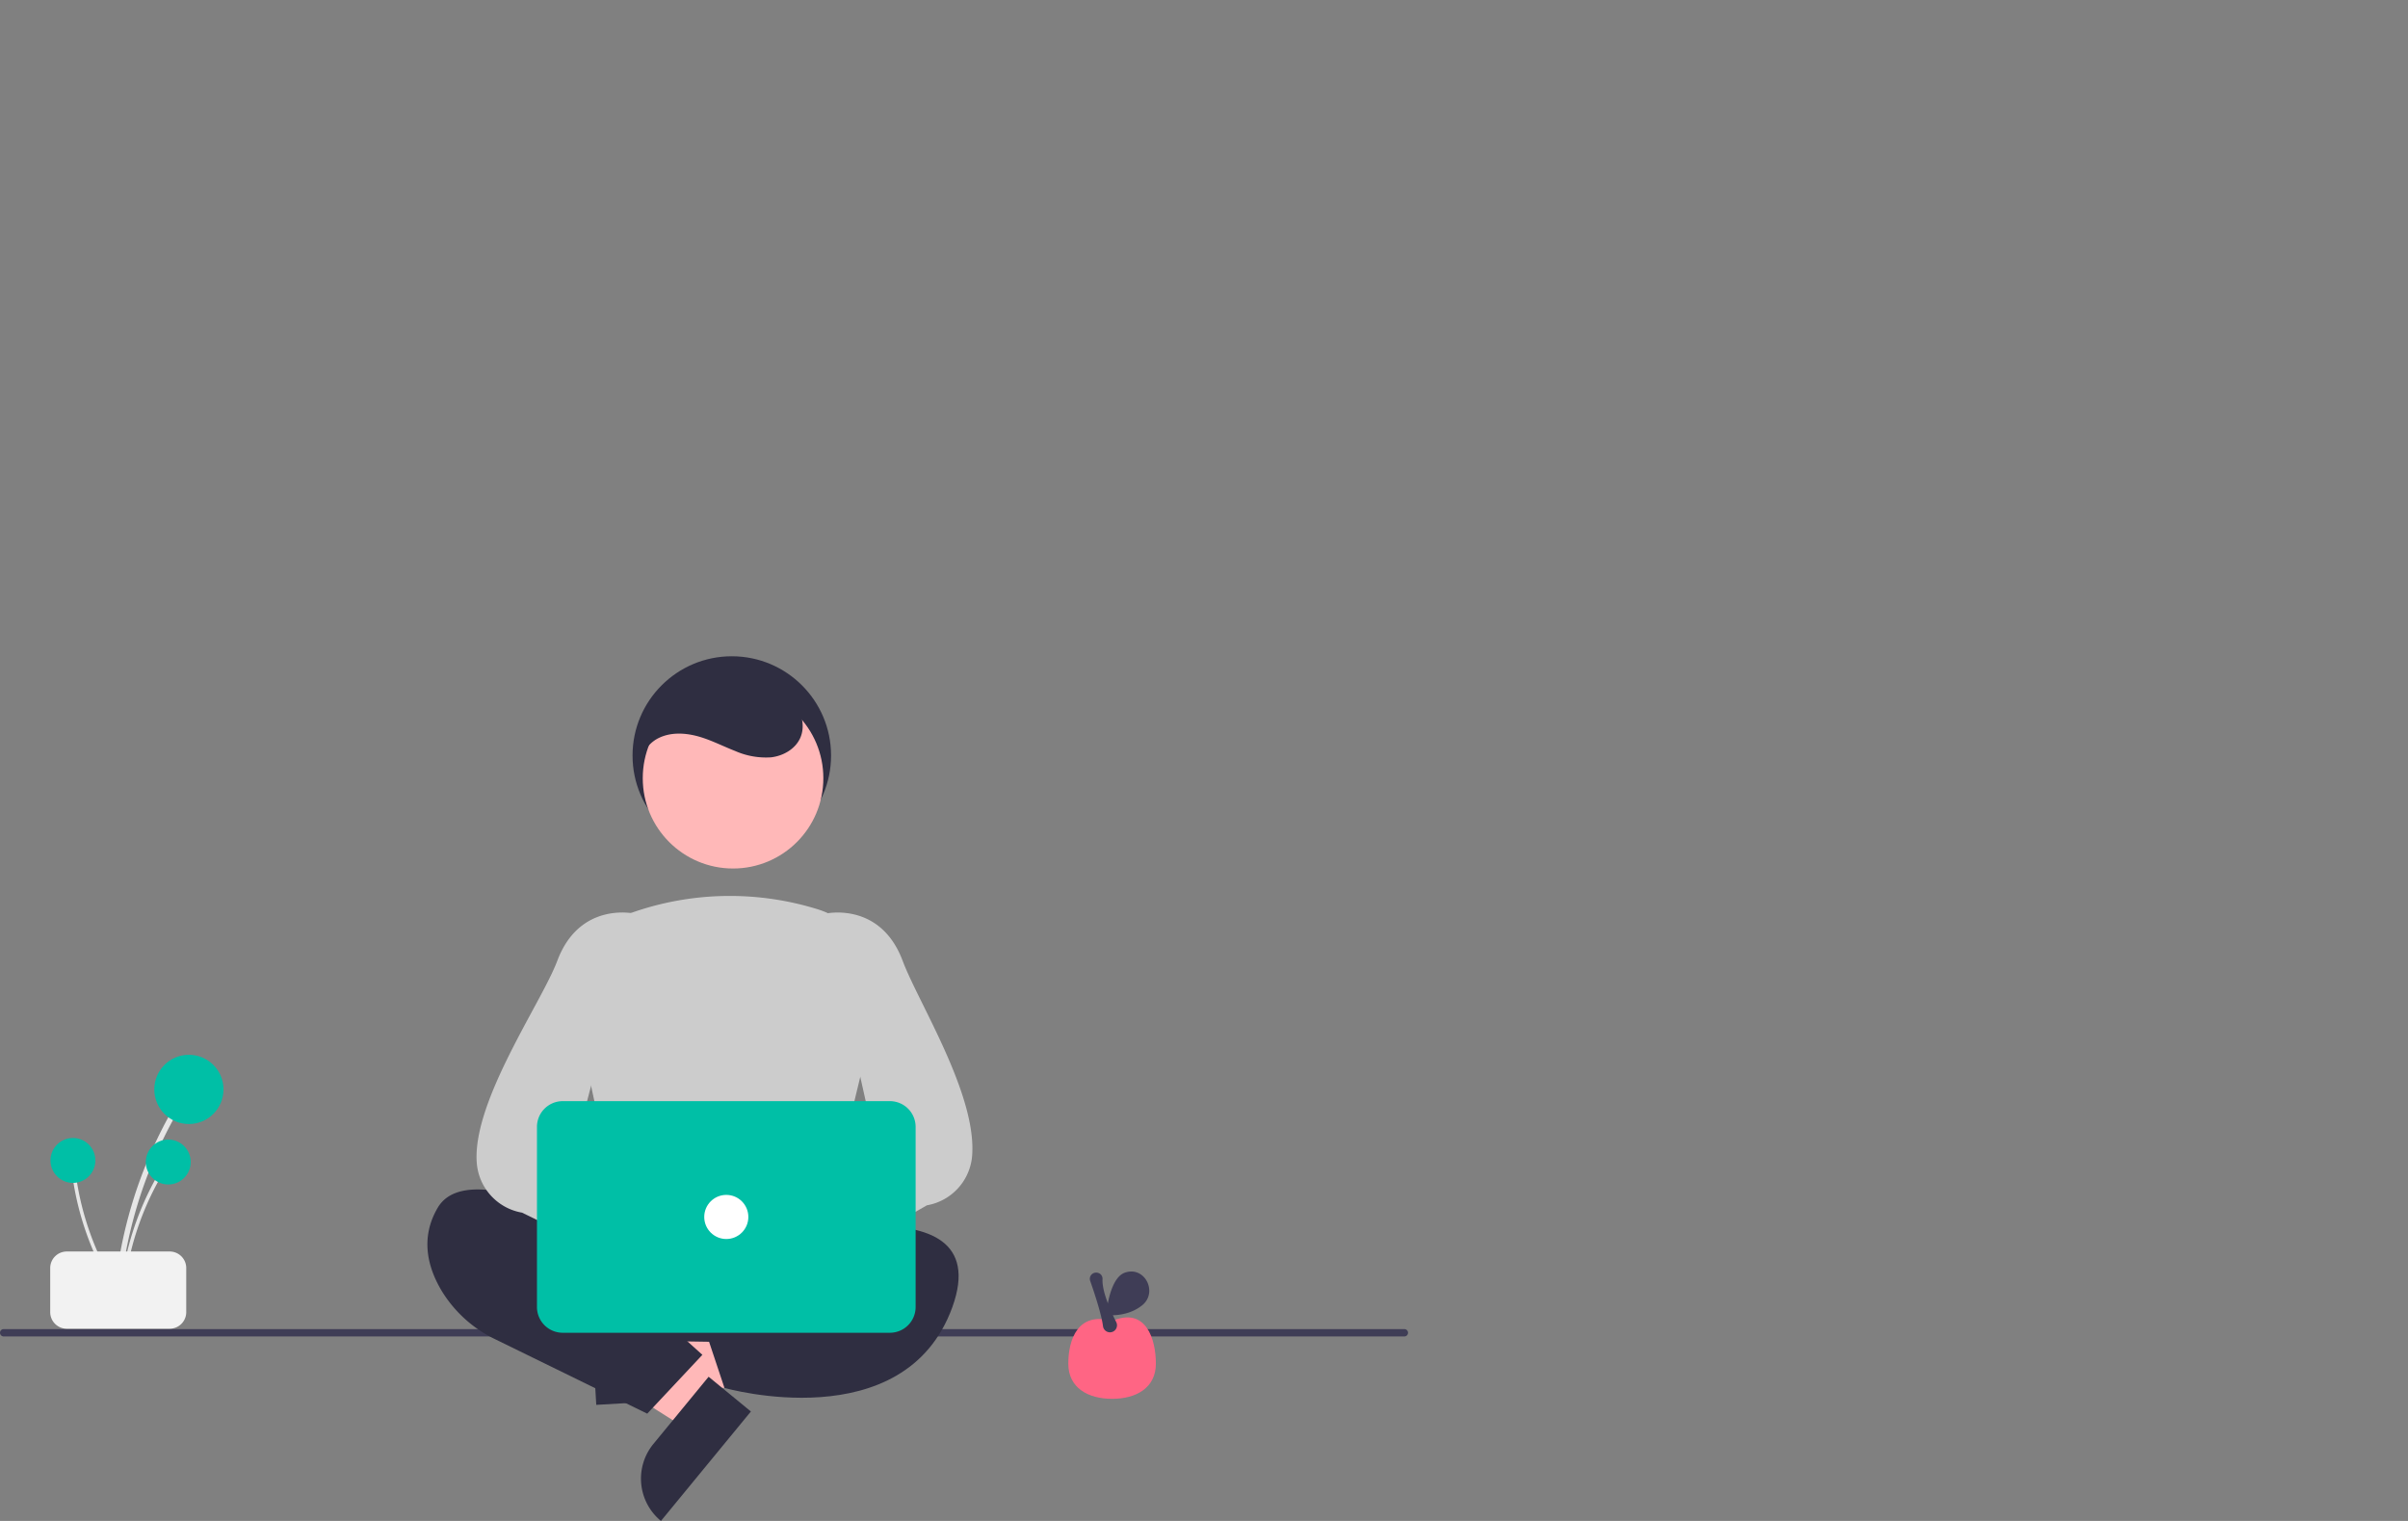 <svg width="655" height="413.68" xmlns="http://www.w3.org/2000/svg" data-name="Layer 1">

 <rect width="100%" height="100%" fill="#808080" stroke="none"/>

 <g>
  <title>Layer 1</title>
  <path id="svg_57" fill="#3f3d56" d="m382,363.5l-381,0a1,1 0 0 1 0,-2l381,0a1,1 0 0 1 0,2z"/>
  <circle id="svg_58" fill="#2f2e41" r="27" cy="205.5" cx="199.059"/>
  <polygon id="svg_59" fill="#ffb8b8" points="173.405 378.826 172.69 366.588 219.556 358.003 220.612 376.067 173.405 378.826"/>
  <path id="svg_60" transform="rotate(86.655 747.34 -113.142)" fill="#2f2e41" d="m1183.962,485.021l23.644,0a0,0 0 0 1 0,0l0,14.887a0,0 0 0 1 0,0l-38.531,0a0,0 0 0 1 0,0l0,0a14.887,14.887 0 0 1 14.887,-14.887z"/>
  <polygon id="svg_61" fill="#ffb8b8" points="193.789 378.714 186.004 388.185 145.768 362.666 157.257 348.688 193.789 378.714"/>
  <path id="svg_62" transform="rotate(-50.582 -597.32 343.861)" fill="#2f2e41" d="m-142.93,973.648l23.644,0a0,0 0 0 1 0,0l0,14.887a0,0 0 0 1 0,0l-38.531,0a0,0 0 0 1 0,0l0,0a14.887,14.887 0 0 1 14.887,-14.887z"/>
  <path id="svg_63" fill="#2f2e41" d="m171.387,334.67l-5.32,25.079a4,4 0 0 0 3.848,4.83l52.298,0.844a4,4 0 0 0 4.004,-4.695l-4.575,-25.922a4,4 0 0 0 -3.939,-3.305l-42.404,0a4,4 0 0 0 -3.913,3.17z"/>
  <path id="svg_64" fill="#2f2e41" d="m180.059,343.5s-51,-32 -61,-15c-5,8.5 -2.5,16.75 1.25,22.875a34.631,34.631 0 0 0 14.402,12.891l41.347,20.234l15,-16l-10,-9l-1,-16z"/>
  <path id="svg_65" fill="#2f2e41" d="m206.059,338.5s66,-19 53,17s-62,22 -62,22l-5,-15l17,-12l-3,-12z"/>
  <circle id="svg_66" fill="#ffb8b8" r="24.561" cy="211.665" cx="199.398"/>
  <path id="svg_67" fill="#ccc" d="m200.685,342.469a131.994,131.994 0 0 1 -30.257,-3.986l-0.292,-0.08l-13.706,-63.045a23.225,23.225 0 0 1 14.933,-26.943a80.46,80.46 0 0 1 51.3,-1.024l0,0a23.47,23.47 0 0 1 15.635,27.765l-15.308,63.195l-0.216,0.103c-6.362,3.014 -14.317,4.017 -22.089,4.017z"/>
  <path id="svg_68" fill="#ffb8b8" d="m182.274,347.366a10.056,10.056 0 0 1 14.475,-5.312l26.987,-23.425l2.442,18.408l-26.001,19.422a10.11,10.11 0 0 1 -17.902,-9.094z"/>
  <path id="svg_69" fill="#ccc" d="m208.012,352.476a4.534,4.534 0 0 1 -1.296,-0.19a4.453,4.453 0 0 1 -2.962,-2.816l-3.257,-9.229a4.472,4.472 0 0 1 1.302,-4.902l36.769,-22.074l-14.494,-64.661l0.369,-0.089c0.15,-0.037 15,-3.417 21.086,12.811c4.261,11.365 20.031,36.077 18.919,52.776a14.885,14.885 0 0 1 -12.322,13.728l-41.388,23.713a4.456,4.456 0 0 1 -2.724,0.935z"/>
  <path id="svg_70" fill="#ffb8b8" d="m212.136,345.173a10.056,10.056 0 0 0 -14.475,-5.312l-26.986,-23.425l-2.442,18.408l26.001,19.422a10.11,10.11 0 0 0 17.902,-9.094z"/>
  <path id="svg_71" fill="#ccc" d="m189.106,352.476a4.456,4.456 0 0 1 -2.724,-0.935l-44.388,-21.713a14.885,14.885 0 0 1 -12.322,-13.728c-1.113,-16.699 17.657,-43.411 21.919,-54.776c6.085,-16.228 20.936,-12.849 21.086,-12.811l0.369,0.089l-17.494,66.661l39.769,20.074a4.472,4.472 0 0 1 1.302,4.902l-3.257,9.229a4.453,4.453 0 0 1 -2.962,2.816a4.535,4.535 0 0 1 -1.296,0.19z"/>
  <path id="svg_72" fill="#00bfa6" d="m242.059,362.5l-89,0a7.008,7.008 0 0 1 -7,-7l0,-49a7.008,7.008 0 0 1 7,-7l89,0a7.008,7.008 0 0 1 7,7l0,49a7.008,7.008 0 0 1 -7,7z"/>
  <circle id="svg_73" fill="#fff" r="6" cy="331" cx="197.559"/>
  <path id="svg_74" fill="#2f2e41" d="m174.591,210.666c-1.456,-3.692 0.933,-8.092 4.476,-9.881s7.818,-1.448 11.608,-0.27c3.185,0.991 6.17,2.526 9.277,3.738a20.762,20.762 0 0 0 9.753,1.737c3.314,-0.374 6.613,-2.233 7.969,-5.28c1.406,-3.159 0.45,-7.013 -1.715,-9.709a18.799,18.799 0 0 0 -8.612,-5.535c-7.308,-2.574 -15.748,-2.65 -22.532,1.093s-11.394,11.71 -9.992,19.33"/>
  <path id="svg_75" fill="#e6e6e6" d="m32.662,351.818a122.042,122.042 0 0 1 10.101,-38.517q2.28,-5.092 5.018,-9.961a0.744,0.744 0 0 0 -1.284,-0.75a123.728,123.728 0 0 0 -13.768,37.982q-1.034,5.584 -1.554,11.246c-0.088,0.952 1.399,0.946 1.486,0l-0,0z"/>
  <circle id="svg_76" fill="#00bfa6" r="9.414" cy="296.31" cx="51.381"/>
  <path id="svg_77" fill="#e6e6e6" d="m33.626,352.069a79.174,79.174 0 0 1 6.553,-24.988q1.479,-3.304 3.255,-6.462a0.483,0.483 0 0 0 -0.833,-0.487a80.269,80.269 0 0 0 -8.932,24.641q-0.671,3.622 -1.008,7.296c-0.057,0.618 0.908,0.614 0.964,0l-0,-0z"/>
  <circle id="svg_78" fill="#00bfa6" r="6.108" cy="316.058" cx="45.769"/>
  <path id="svg_79" fill="#e6e6e6" d="m32.408,351.492a79.174,79.174 0 0 1 -10.202,-23.733q-0.866,-3.515 -1.408,-7.097a0.483,0.483 0 0 0 -0.956,0.128a80.268,80.268 0 0 0 8.113,24.922q1.699,3.269 3.693,6.373c0.335,0.522 1.093,-0.074 0.76,-0.593z"/>
  <circle id="svg_80" fill="#00bfa6" r="6.108" cy="315.629" cx="19.835"/>
  <path id="svg_81" fill="#f2f2f2" d="m13.659,356.896l0,-12a4.505,4.505 0 0 1 4.5,-4.5l28,0a4.505,4.505 0 0 1 4.5,4.5l0,12a4.505,4.505 0 0 1 -4.5,4.5l-28,0a4.505,4.505 0 0 1 -4.5,-4.5z"/>
  <path id="svg_82" fill="#ff6584" d="m314.409,370.901c0,6.577 -5.332,9.567 -11.909,9.567s-11.909,-2.99 -11.909,-9.567s2.646,-14.251 11.909,-11.605c9.262,-3.97 11.909,5.028 11.909,11.605z"/>
  <path id="svg_83" fill="#3f3d56" d="m301.92,362.377a1.904,1.904 0 0 1 -1.891,-1.659c-0.394,-3.281 -2.568,-9.708 -3.484,-12.318l-0,-0.001a1.703,1.703 0 0 1 0.22,-1.566a1.787,1.787 0 0 1 2.663,-0.192a1.705,1.705 0 0 1 0.468,1.276c-0.179,3.351 2.263,8.765 3.735,11.694a1.908,1.908 0 0 1 -1.51,2.756a1.763,1.763 0 0 1 -0.202,0.011z"/>
  <path id="svg_84" fill="#3f3d56" d="m310.732,354.985c4.134,-3.383 0.891,-10.308 -4.283,-8.978a4.178,4.178 0 0 0 -1.864,0.994c-3.174,2.998 -3.666,10.669 -3.666,10.669s5.605,0.759 9.813,-2.685z"/>
 </g>
</svg>